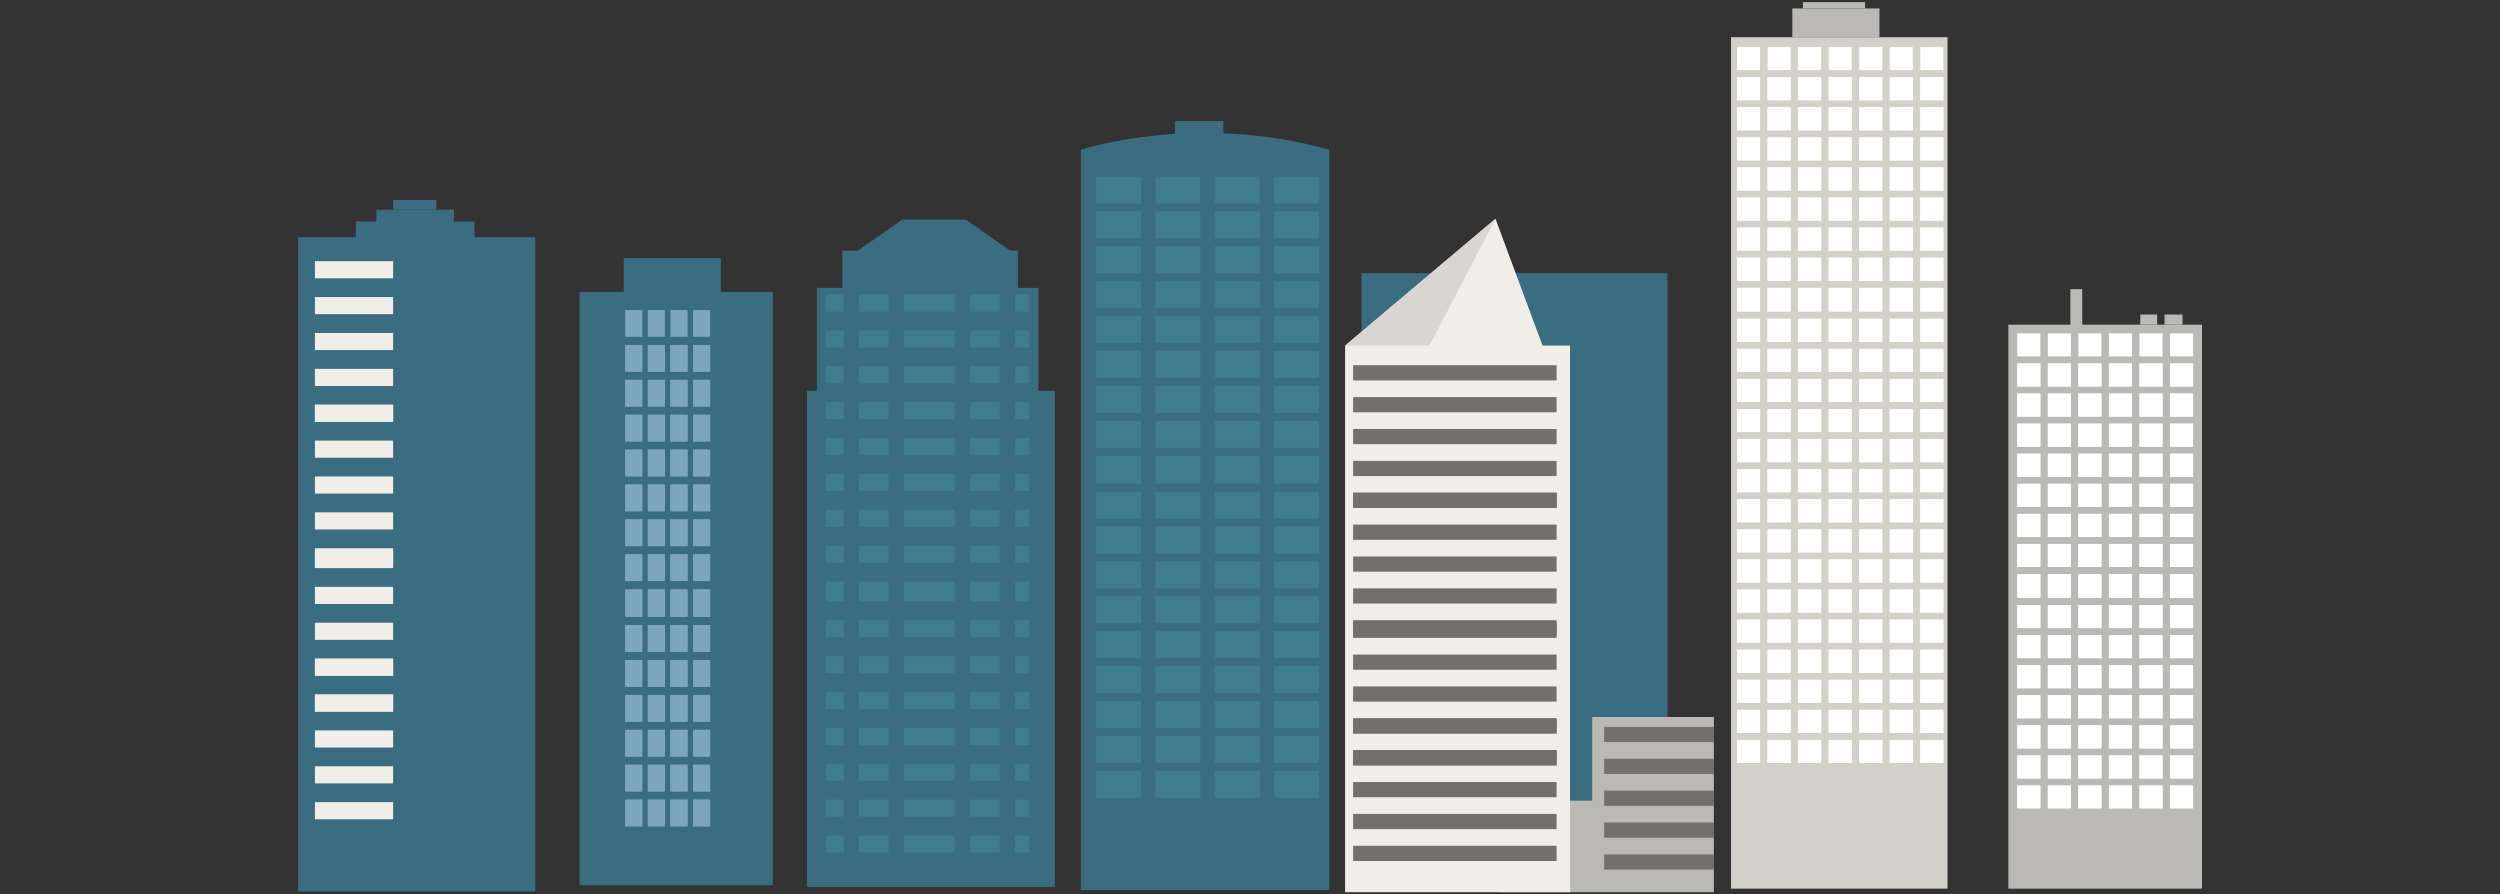 <?xml version="1.0" encoding="utf-8"?>
<!-- Copyright (C) 2016 Jesse Farebrother -->
<!DOCTYPE svg PUBLIC "-//W3C//DTD SVG 1.1//EN" "http://www.w3.org/Graphics/SVG/1.1/DTD/svg11.dtd">
<svg version="1.1" id="Layer_1" xmlns="http://www.w3.org/2000/svg" xmlns:xlink="http://www.w3.org/1999/xlink"
  viewBox="0 0 1817 650" enable-background="new 0 0 1817 650" xml:space="preserve">
<rect x="0" y="0" width="1817" height="650" fill="#333333" stroke="none"/>
<g>
	<rect x="989.502" y="198.559" fill="#396D7F" width="222.433" height="410.283"/>
	<g>
		<polygon fill="#BBB9B5" points="1122.084,581.934 1157.249,581.934 1157.249,521.108 1245.636,521.108 1245.636,648.462
			1090.72,648.462 		"/>
		<polygon fill="#F1EEEA" points="977.622,251.193 977.622,648.462 1141.092,648.462 1141.092,251.193 1121.133,251.193
			1086.919,159.004 		"/>
		<polygon fill="#D8D5D2" points="1086.919,159.004 1038.923,251.193 977.622,251.193 		"/>
		<g>
			<rect x="983.443" y="265.449" fill="#72706E" width="147.907" height="11.048"/>
			<rect x="983.443" y="288.615" fill="#72706E" width="147.907" height="11.048"/>
			<rect x="983.443" y="311.781" fill="#72706E" width="147.907" height="11.048"/>
			<rect x="983.443" y="334.947" fill="#72706E" width="147.907" height="11.048"/>
			<rect x="983.443" y="358.113" fill="#72706E" width="147.907" height="11.048"/>
		</g>
		<g>
			<rect x="983.443" y="358.113" fill="#72706E" width="147.907" height="11.048"/>
			<rect x="983.443" y="381.28" fill="#72706E" width="147.907" height="11.048"/>
			<rect x="983.443" y="404.446" fill="#72706E" width="147.907" height="11.048"/>
			<rect x="983.443" y="427.612" fill="#72706E" width="147.907" height="11.048"/>
			<rect x="983.443" y="450.778" fill="#72706E" width="147.907" height="11.048"/>
		</g>
		<g>
			<rect x="983.443" y="452.56" fill="#72706E" width="147.907" height="11.048"/>
			<rect x="983.443" y="475.726" fill="#72706E" width="147.907" height="11.048"/>
			<rect x="983.443" y="498.892" fill="#72706E" width="147.907" height="11.048"/>
			<rect x="983.443" y="522.058" fill="#72706E" width="147.907" height="11.048"/>
			<rect x="983.443" y="545.224" fill="#72706E" width="147.907" height="11.048"/>
		</g>
		<g>
			<rect x="983.443" y="522.058" fill="#72706E" width="147.907" height="11.048"/>
			<rect x="983.443" y="545.224" fill="#72706E" width="147.907" height="11.048"/>
			<rect x="983.443" y="568.39" fill="#72706E" width="147.907" height="11.048"/>
			<rect x="983.443" y="591.557" fill="#72706E" width="147.907" height="11.048"/>
			<rect x="983.443" y="614.723" fill="#72706E" width="147.907" height="11.048"/>
		</g>
		<g>
			<rect x="1165.921" y="528.295" fill="#72706E" width="79.834" height="11.048"/>
			<rect x="1165.921" y="551.461" fill="#72706E" width="79.834" height="11.048"/>
			<rect x="1165.921" y="574.628" fill="#72706E" width="79.834" height="11.048"/>
			<rect x="1165.921" y="597.794" fill="#72706E" width="79.834" height="11.048"/>
			<rect x="1165.921" y="620.96" fill="#72706E" width="79.834" height="11.048"/>
		</g>
	</g>
	<g>
		<g>
			<rect x="1258.123" y="27.041" fill="#D3D0C9" width="157.319" height="618.829"/>
			<rect x="1302.676" y="6.147" fill="#BBB9B5" width="63.296" height="20.894"/>
			<rect x="1310.357" y="1.538" fill="#BBB9B5" width="45.168" height="4.609"/>
			<g>
				<g>
					<g>
						<g>
							<rect x="1262.485" y="34.265" fill="#FFFFFF" width="16.735" height="16.735"/>
							<rect x="1284.685" y="34.265" fill="#FFFFFF" width="16.735" height="16.735"/>
							<rect x="1306.884" y="34.265" fill="#FFFFFF" width="16.735" height="16.735"/>
							<rect x="1329.083" y="34.265" fill="#FFFFFF" width="16.735" height="16.735"/>
							<rect x="1351.282" y="34.265" fill="#FFFFFF" width="16.735" height="16.735"/>
							<rect x="1373.482" y="34.265" fill="#FFFFFF" width="16.735" height="16.735"/>
							<rect x="1395.681" y="34.265" fill="#FFFFFF" width="16.735" height="16.735"/>
						</g>
						<g>
							<rect x="1262.485" y="56.129" fill="#FFFFFF" width="16.735" height="16.735"/>
							<rect x="1284.685" y="56.129" fill="#FFFFFF" width="16.735" height="16.735"/>
							<rect x="1306.884" y="56.129" fill="#FFFFFF" width="16.735" height="16.735"/>
							<rect x="1329.083" y="56.129" fill="#FFFFFF" width="16.735" height="16.735"/>
							<rect x="1351.282" y="56.129" fill="#FFFFFF" width="16.735" height="16.735"/>
							<rect x="1373.482" y="56.129" fill="#FFFFFF" width="16.735" height="16.735"/>
							<rect x="1395.681" y="56.129" fill="#FFFFFF" width="16.735" height="16.735"/>
						</g>
					</g>
					<g>
						<g>
							<rect x="1262.485" y="56.129" fill="#FFFFFF" width="16.735" height="16.735"/>
							<rect x="1284.685" y="56.129" fill="#FFFFFF" width="16.735" height="16.735"/>
							<rect x="1306.884" y="56.129" fill="#FFFFFF" width="16.735" height="16.735"/>
							<rect x="1329.083" y="56.129" fill="#FFFFFF" width="16.735" height="16.735"/>
							<rect x="1351.282" y="56.129" fill="#FFFFFF" width="16.735" height="16.735"/>
							<rect x="1373.482" y="56.129" fill="#FFFFFF" width="16.735" height="16.735"/>
							<rect x="1395.681" y="56.129" fill="#FFFFFF" width="16.735" height="16.735"/>
						</g>
						<g>
							<rect x="1262.485" y="77.993" fill="#FFFFFF" width="16.735" height="16.735"/>
							<rect x="1284.685" y="77.993" fill="#FFFFFF" width="16.735" height="16.735"/>
							<rect x="1306.884" y="77.993" fill="#FFFFFF" width="16.735" height="16.735"/>
							<rect x="1329.083" y="77.993" fill="#FFFFFF" width="16.735" height="16.735"/>
							<rect x="1351.282" y="77.993" fill="#FFFFFF" width="16.735" height="16.735"/>
							<rect x="1373.482" y="77.993" fill="#FFFFFF" width="16.735" height="16.735"/>
							<rect x="1395.681" y="77.993" fill="#FFFFFF" width="16.735" height="16.735"/>
						</g>
					</g>
					<g>
						<g>
							<rect x="1262.485" y="77.993" fill="#FFFFFF" width="16.735" height="16.735"/>
							<rect x="1284.685" y="77.993" fill="#FFFFFF" width="16.735" height="16.735"/>
							<rect x="1306.884" y="77.993" fill="#FFFFFF" width="16.735" height="16.735"/>
							<rect x="1329.083" y="77.993" fill="#FFFFFF" width="16.735" height="16.735"/>
							<rect x="1351.282" y="77.993" fill="#FFFFFF" width="16.735" height="16.735"/>
							<rect x="1373.482" y="77.993" fill="#FFFFFF" width="16.735" height="16.735"/>
							<rect x="1395.681" y="77.993" fill="#FFFFFF" width="16.735" height="16.735"/>
						</g>
						<g>
							<rect x="1262.485" y="99.858" fill="#FFFFFF" width="16.735" height="16.735"/>
							<rect x="1284.685" y="99.858" fill="#FFFFFF" width="16.735" height="16.735"/>
							<rect x="1306.884" y="99.858" fill="#FFFFFF" width="16.735" height="16.735"/>
							<rect x="1329.083" y="99.858" fill="#FFFFFF" width="16.735" height="16.735"/>
							<rect x="1351.282" y="99.858" fill="#FFFFFF" width="16.735" height="16.735"/>
							<rect x="1373.482" y="99.858" fill="#FFFFFF" width="16.735" height="16.735"/>
							<rect x="1395.681" y="99.858" fill="#FFFFFF" width="16.735" height="16.735"/>
						</g>
					</g>
					<g>
						<g>
							<rect x="1262.485" y="99.858" fill="#FFFFFF" width="16.735" height="16.735"/>
							<rect x="1284.685" y="99.858" fill="#FFFFFF" width="16.735" height="16.735"/>
							<rect x="1306.884" y="99.858" fill="#FFFFFF" width="16.735" height="16.735"/>
							<rect x="1329.083" y="99.858" fill="#FFFFFF" width="16.735" height="16.735"/>
							<rect x="1351.282" y="99.858" fill="#FFFFFF" width="16.735" height="16.735"/>
							<rect x="1373.482" y="99.858" fill="#FFFFFF" width="16.735" height="16.735"/>
							<rect x="1395.681" y="99.858" fill="#FFFFFF" width="16.735" height="16.735"/>
						</g>
						<g>
							<rect x="1262.485" y="121.722" fill="#FFFFFF" width="16.735" height="16.735"/>
							<rect x="1284.685" y="121.722" fill="#FFFFFF" width="16.735" height="16.735"/>
							<rect x="1306.884" y="121.722" fill="#FFFFFF" width="16.735" height="16.735"/>
							<rect x="1329.083" y="121.722" fill="#FFFFFF" width="16.735" height="16.735"/>
							<rect x="1351.282" y="121.722" fill="#FFFFFF" width="16.735" height="16.735"/>
							<rect x="1373.482" y="121.722" fill="#FFFFFF" width="16.735" height="16.735"/>
							<rect x="1395.681" y="121.722" fill="#FFFFFF" width="16.735" height="16.735"/>
						</g>
					</g>
					<g>
						<g>
							<rect x="1262.485" y="121.722" fill="#FFFFFF" width="16.735" height="16.735"/>
							<rect x="1284.685" y="121.722" fill="#FFFFFF" width="16.735" height="16.735"/>
							<rect x="1306.884" y="121.722" fill="#FFFFFF" width="16.735" height="16.735"/>
							<rect x="1329.083" y="121.722" fill="#FFFFFF" width="16.735" height="16.735"/>
							<rect x="1351.282" y="121.722" fill="#FFFFFF" width="16.735" height="16.735"/>
							<rect x="1373.482" y="121.722" fill="#FFFFFF" width="16.735" height="16.735"/>
							<rect x="1395.681" y="121.722" fill="#FFFFFF" width="16.735" height="16.735"/>
						</g>
						<g>
							<rect x="1262.485" y="143.586" fill="#FFFFFF" width="16.735" height="16.735"/>
							<rect x="1284.685" y="143.586" fill="#FFFFFF" width="16.735" height="16.735"/>
							<rect x="1306.884" y="143.586" fill="#FFFFFF" width="16.735" height="16.735"/>
							<rect x="1329.083" y="143.586" fill="#FFFFFF" width="16.735" height="16.735"/>
							<rect x="1351.282" y="143.586" fill="#FFFFFF" width="16.735" height="16.735"/>
							<rect x="1373.482" y="143.586" fill="#FFFFFF" width="16.735" height="16.735"/>
							<rect x="1395.681" y="143.586" fill="#FFFFFF" width="16.735" height="16.735"/>
						</g>
					</g>
					<g>
						<g>
							<rect x="1262.485" y="143.586" fill="#FFFFFF" width="16.735" height="16.735"/>
							<rect x="1284.685" y="143.586" fill="#FFFFFF" width="16.735" height="16.735"/>
							<rect x="1306.884" y="143.586" fill="#FFFFFF" width="16.735" height="16.735"/>
							<rect x="1329.083" y="143.586" fill="#FFFFFF" width="16.735" height="16.735"/>
							<rect x="1351.282" y="143.586" fill="#FFFFFF" width="16.735" height="16.735"/>
							<rect x="1373.482" y="143.586" fill="#FFFFFF" width="16.735" height="16.735"/>
							<rect x="1395.681" y="143.586" fill="#FFFFFF" width="16.735" height="16.735"/>
						</g>
						<g>
							<rect x="1262.485" y="165.45" fill="#FFFFFF" width="16.735" height="16.735"/>
							<rect x="1284.685" y="165.45" fill="#FFFFFF" width="16.735" height="16.735"/>
							<rect x="1306.884" y="165.45" fill="#FFFFFF" width="16.735" height="16.735"/>
							<rect x="1329.083" y="165.45" fill="#FFFFFF" width="16.735" height="16.735"/>
							<rect x="1351.282" y="165.45" fill="#FFFFFF" width="16.735" height="16.735"/>
							<rect x="1373.482" y="165.45" fill="#FFFFFF" width="16.735" height="16.735"/>
							<rect x="1395.681" y="165.45" fill="#FFFFFF" width="16.735" height="16.735"/>
						</g>
					</g>
					<g>
						<g>
							<rect x="1262.485" y="165.45" fill="#FFFFFF" width="16.735" height="16.735"/>
							<rect x="1284.685" y="165.45" fill="#FFFFFF" width="16.735" height="16.735"/>
							<rect x="1306.884" y="165.45" fill="#FFFFFF" width="16.735" height="16.735"/>
							<rect x="1329.083" y="165.45" fill="#FFFFFF" width="16.735" height="16.735"/>
							<rect x="1351.282" y="165.45" fill="#FFFFFF" width="16.735" height="16.735"/>
							<rect x="1373.482" y="165.45" fill="#FFFFFF" width="16.735" height="16.735"/>
							<rect x="1395.681" y="165.45" fill="#FFFFFF" width="16.735" height="16.735"/>
						</g>
						<g>
							<rect x="1262.485" y="187.314" fill="#FFFFFF" width="16.735" height="16.735"/>
							<rect x="1284.685" y="187.314" fill="#FFFFFF" width="16.735" height="16.735"/>
							<rect x="1306.884" y="187.314" fill="#FFFFFF" width="16.735" height="16.735"/>
							<rect x="1329.083" y="187.314" fill="#FFFFFF" width="16.735" height="16.735"/>
							<rect x="1351.282" y="187.314" fill="#FFFFFF" width="16.735" height="16.735"/>
							<rect x="1373.482" y="187.314" fill="#FFFFFF" width="16.735" height="16.735"/>
							<rect x="1395.681" y="187.314" fill="#FFFFFF" width="16.735" height="16.735"/>
						</g>
					</g>
					<g>
						<g>
							<rect x="1262.485" y="187.314" fill="#FFFFFF" width="16.735" height="16.735"/>
							<rect x="1284.685" y="187.314" fill="#FFFFFF" width="16.735" height="16.735"/>
							<rect x="1306.884" y="187.314" fill="#FFFFFF" width="16.735" height="16.735"/>
							<rect x="1329.083" y="187.314" fill="#FFFFFF" width="16.735" height="16.735"/>
							<rect x="1351.282" y="187.314" fill="#FFFFFF" width="16.735" height="16.735"/>
							<rect x="1373.482" y="187.314" fill="#FFFFFF" width="16.735" height="16.735"/>
							<rect x="1395.681" y="187.314" fill="#FFFFFF" width="16.735" height="16.735"/>
						</g>
						<g>
							<rect x="1262.485" y="209.178" fill="#FFFFFF" width="16.735" height="16.735"/>
							<rect x="1284.685" y="209.178" fill="#FFFFFF" width="16.735" height="16.735"/>
							<rect x="1306.884" y="209.178" fill="#FFFFFF" width="16.735" height="16.735"/>
							<rect x="1329.083" y="209.178" fill="#FFFFFF" width="16.735" height="16.735"/>
							<rect x="1351.282" y="209.178" fill="#FFFFFF" width="16.735" height="16.735"/>
							<rect x="1373.482" y="209.178" fill="#FFFFFF" width="16.735" height="16.735"/>
							<rect x="1395.681" y="209.178" fill="#FFFFFF" width="16.735" height="16.735"/>
						</g>
					</g>
				</g>
				<g>
					<g>
						<g>
							<rect x="1262.485" y="209.836" fill="#FFFFFF" width="16.735" height="16.735"/>
							<rect x="1284.685" y="209.836" fill="#FFFFFF" width="16.735" height="16.735"/>
							<rect x="1306.884" y="209.836" fill="#FFFFFF" width="16.735" height="16.735"/>
							<rect x="1329.083" y="209.836" fill="#FFFFFF" width="16.735" height="16.735"/>
							<rect x="1351.282" y="209.836" fill="#FFFFFF" width="16.735" height="16.735"/>
							<rect x="1373.482" y="209.836" fill="#FFFFFF" width="16.735" height="16.735"/>
							<rect x="1395.681" y="209.836" fill="#FFFFFF" width="16.735" height="16.735"/>
						</g>
						<g>
							<rect x="1262.485" y="231.7" fill="#FFFFFF" width="16.735" height="16.735"/>
							<rect x="1284.685" y="231.7" fill="#FFFFFF" width="16.735" height="16.735"/>
							<rect x="1306.884" y="231.7" fill="#FFFFFF" width="16.735" height="16.735"/>
							<rect x="1329.083" y="231.7" fill="#FFFFFF" width="16.735" height="16.735"/>
							<rect x="1351.282" y="231.7" fill="#FFFFFF" width="16.735" height="16.735"/>
							<rect x="1373.482" y="231.7" fill="#FFFFFF" width="16.735" height="16.735"/>
							<rect x="1395.681" y="231.7" fill="#FFFFFF" width="16.735" height="16.735"/>
						</g>
					</g>
					<g>
						<g>
							<rect x="1262.485" y="231.7" fill="#FFFFFF" width="16.735" height="16.735"/>
							<rect x="1284.685" y="231.7" fill="#FFFFFF" width="16.735" height="16.735"/>
							<rect x="1306.884" y="231.7" fill="#FFFFFF" width="16.735" height="16.735"/>
							<rect x="1329.083" y="231.7" fill="#FFFFFF" width="16.735" height="16.735"/>
							<rect x="1351.282" y="231.7" fill="#FFFFFF" width="16.735" height="16.735"/>
							<rect x="1373.482" y="231.7" fill="#FFFFFF" width="16.735" height="16.735"/>
							<rect x="1395.681" y="231.7" fill="#FFFFFF" width="16.735" height="16.735"/>
						</g>
						<g>
							<rect x="1262.485" y="253.564" fill="#FFFFFF" width="16.735" height="16.735"/>
							<rect x="1284.685" y="253.564" fill="#FFFFFF" width="16.735" height="16.735"/>
							<rect x="1306.884" y="253.564" fill="#FFFFFF" width="16.735" height="16.735"/>
							<rect x="1329.083" y="253.564" fill="#FFFFFF" width="16.735" height="16.735"/>
							<rect x="1351.282" y="253.564" fill="#FFFFFF" width="16.735" height="16.735"/>
							<rect x="1373.482" y="253.564" fill="#FFFFFF" width="16.735" height="16.735"/>
							<rect x="1395.681" y="253.564" fill="#FFFFFF" width="16.735" height="16.735"/>
						</g>
					</g>
					<g>
						<g>
							<rect x="1262.485" y="253.564" fill="#FFFFFF" width="16.735" height="16.735"/>
							<rect x="1284.685" y="253.564" fill="#FFFFFF" width="16.735" height="16.735"/>
							<rect x="1306.884" y="253.564" fill="#FFFFFF" width="16.735" height="16.735"/>
							<rect x="1329.083" y="253.564" fill="#FFFFFF" width="16.735" height="16.735"/>
							<rect x="1351.282" y="253.564" fill="#FFFFFF" width="16.735" height="16.735"/>
							<rect x="1373.482" y="253.564" fill="#FFFFFF" width="16.735" height="16.735"/>
							<rect x="1395.681" y="253.564" fill="#FFFFFF" width="16.735" height="16.735"/>
						</g>
						<g>
							<rect x="1262.485" y="275.428" fill="#FFFFFF" width="16.735" height="16.735"/>
							<rect x="1284.685" y="275.428" fill="#FFFFFF" width="16.735" height="16.735"/>
							<rect x="1306.884" y="275.428" fill="#FFFFFF" width="16.735" height="16.735"/>
							<rect x="1329.083" y="275.428" fill="#FFFFFF" width="16.735" height="16.735"/>
							<rect x="1351.282" y="275.428" fill="#FFFFFF" width="16.735" height="16.735"/>
							<rect x="1373.482" y="275.428" fill="#FFFFFF" width="16.735" height="16.735"/>
							<rect x="1395.681" y="275.428" fill="#FFFFFF" width="16.735" height="16.735"/>
						</g>
					</g>
					<g>
						<g>
							<rect x="1262.485" y="275.428" fill="#FFFFFF" width="16.735" height="16.735"/>
							<rect x="1284.685" y="275.428" fill="#FFFFFF" width="16.735" height="16.735"/>
							<rect x="1306.884" y="275.428" fill="#FFFFFF" width="16.735" height="16.735"/>
							<rect x="1329.083" y="275.428" fill="#FFFFFF" width="16.735" height="16.735"/>
							<rect x="1351.282" y="275.428" fill="#FFFFFF" width="16.735" height="16.735"/>
							<rect x="1373.482" y="275.428" fill="#FFFFFF" width="16.735" height="16.735"/>
							<rect x="1395.681" y="275.428" fill="#FFFFFF" width="16.735" height="16.735"/>
						</g>
						<g>
							<rect x="1262.485" y="297.292" fill="#FFFFFF" width="16.735" height="16.735"/>
							<rect x="1284.685" y="297.292" fill="#FFFFFF" width="16.735" height="16.735"/>
							<rect x="1306.884" y="297.292" fill="#FFFFFF" width="16.735" height="16.735"/>
							<rect x="1329.083" y="297.292" fill="#FFFFFF" width="16.735" height="16.735"/>
							<rect x="1351.282" y="297.292" fill="#FFFFFF" width="16.735" height="16.735"/>
							<rect x="1373.482" y="297.292" fill="#FFFFFF" width="16.735" height="16.735"/>
							<rect x="1395.681" y="297.292" fill="#FFFFFF" width="16.735" height="16.735"/>
						</g>
					</g>
					<g>
						<g>
							<rect x="1262.485" y="297.292" fill="#FFFFFF" width="16.735" height="16.735"/>
							<rect x="1284.685" y="297.292" fill="#FFFFFF" width="16.735" height="16.735"/>
							<rect x="1306.884" y="297.292" fill="#FFFFFF" width="16.735" height="16.735"/>
							<rect x="1329.083" y="297.292" fill="#FFFFFF" width="16.735" height="16.735"/>
							<rect x="1351.282" y="297.292" fill="#FFFFFF" width="16.735" height="16.735"/>
							<rect x="1373.482" y="297.292" fill="#FFFFFF" width="16.735" height="16.735"/>
							<rect x="1395.681" y="297.292" fill="#FFFFFF" width="16.735" height="16.735"/>
						</g>
						<g>
							<rect x="1262.485" y="319.156" fill="#FFFFFF" width="16.735" height="16.735"/>
							<rect x="1284.685" y="319.156" fill="#FFFFFF" width="16.735" height="16.735"/>
							<rect x="1306.884" y="319.156" fill="#FFFFFF" width="16.735" height="16.735"/>
							<rect x="1329.083" y="319.156" fill="#FFFFFF" width="16.735" height="16.735"/>
							<rect x="1351.282" y="319.156" fill="#FFFFFF" width="16.735" height="16.735"/>
							<rect x="1373.482" y="319.156" fill="#FFFFFF" width="16.735" height="16.735"/>
							<rect x="1395.681" y="319.156" fill="#FFFFFF" width="16.735" height="16.735"/>
						</g>
					</g>
					<g>
						<g>
							<rect x="1262.485" y="319.156" fill="#FFFFFF" width="16.735" height="16.735"/>
							<rect x="1284.685" y="319.156" fill="#FFFFFF" width="16.735" height="16.735"/>
							<rect x="1306.884" y="319.156" fill="#FFFFFF" width="16.735" height="16.735"/>
							<rect x="1329.083" y="319.156" fill="#FFFFFF" width="16.735" height="16.735"/>
							<rect x="1351.282" y="319.156" fill="#FFFFFF" width="16.735" height="16.735"/>
							<rect x="1373.482" y="319.156" fill="#FFFFFF" width="16.735" height="16.735"/>
							<rect x="1395.681" y="319.156" fill="#FFFFFF" width="16.735" height="16.735"/>
						</g>
						<g>
							<rect x="1262.485" y="341.02" fill="#FFFFFF" width="16.735" height="16.735"/>
							<rect x="1284.685" y="341.02" fill="#FFFFFF" width="16.735" height="16.735"/>
							<rect x="1306.884" y="341.02" fill="#FFFFFF" width="16.735" height="16.735"/>
							<rect x="1329.083" y="341.02" fill="#FFFFFF" width="16.735" height="16.735"/>
							<rect x="1351.282" y="341.02" fill="#FFFFFF" width="16.735" height="16.735"/>
							<rect x="1373.482" y="341.02" fill="#FFFFFF" width="16.735" height="16.735"/>
							<rect x="1395.681" y="341.02" fill="#FFFFFF" width="16.735" height="16.735"/>
						</g>
					</g>
					<g>
						<g>
							<rect x="1262.485" y="341.02" fill="#FFFFFF" width="16.735" height="16.735"/>
							<rect x="1284.685" y="341.02" fill="#FFFFFF" width="16.735" height="16.735"/>
							<rect x="1306.884" y="341.02" fill="#FFFFFF" width="16.735" height="16.735"/>
							<rect x="1329.083" y="341.02" fill="#FFFFFF" width="16.735" height="16.735"/>
							<rect x="1351.282" y="341.02" fill="#FFFFFF" width="16.735" height="16.735"/>
							<rect x="1373.482" y="341.02" fill="#FFFFFF" width="16.735" height="16.735"/>
							<rect x="1395.681" y="341.02" fill="#FFFFFF" width="16.735" height="16.735"/>
						</g>
						<g>
							<rect x="1262.485" y="362.884" fill="#FFFFFF" width="16.735" height="16.735"/>
							<rect x="1284.685" y="362.884" fill="#FFFFFF" width="16.735" height="16.735"/>
							<rect x="1306.884" y="362.884" fill="#FFFFFF" width="16.735" height="16.735"/>
							<rect x="1329.083" y="362.884" fill="#FFFFFF" width="16.735" height="16.735"/>
							<rect x="1351.282" y="362.884" fill="#FFFFFF" width="16.735" height="16.735"/>
							<rect x="1373.482" y="362.884" fill="#FFFFFF" width="16.735" height="16.735"/>
							<rect x="1395.681" y="362.884" fill="#FFFFFF" width="16.735" height="16.735"/>
						</g>
					</g>
					<g>
						<g>
							<rect x="1262.485" y="362.884" fill="#FFFFFF" width="16.735" height="16.735"/>
							<rect x="1284.685" y="362.884" fill="#FFFFFF" width="16.735" height="16.735"/>
							<rect x="1306.884" y="362.884" fill="#FFFFFF" width="16.735" height="16.735"/>
							<rect x="1329.083" y="362.884" fill="#FFFFFF" width="16.735" height="16.735"/>
							<rect x="1351.282" y="362.884" fill="#FFFFFF" width="16.735" height="16.735"/>
							<rect x="1373.482" y="362.884" fill="#FFFFFF" width="16.735" height="16.735"/>
							<rect x="1395.681" y="362.884" fill="#FFFFFF" width="16.735" height="16.735"/>
						</g>
						<g>
							<rect x="1262.485" y="384.748" fill="#FFFFFF" width="16.735" height="16.735"/>
							<rect x="1284.685" y="384.748" fill="#FFFFFF" width="16.735" height="16.735"/>
							<rect x="1306.884" y="384.748" fill="#FFFFFF" width="16.735" height="16.735"/>
							<rect x="1329.083" y="384.748" fill="#FFFFFF" width="16.735" height="16.735"/>
							<rect x="1351.282" y="384.748" fill="#FFFFFF" width="16.735" height="16.735"/>
							<rect x="1373.482" y="384.748" fill="#FFFFFF" width="16.735" height="16.735"/>
							<rect x="1395.681" y="384.748" fill="#FFFFFF" width="16.735" height="16.735"/>
						</g>
					</g>
				</g>
				<g>
					<g>
						<g>
							<rect x="1262.485" y="384.748" fill="#FFFFFF" width="16.735" height="16.735"/>
							<rect x="1284.685" y="384.748" fill="#FFFFFF" width="16.735" height="16.735"/>
							<rect x="1306.884" y="384.748" fill="#FFFFFF" width="16.735" height="16.735"/>
							<rect x="1329.083" y="384.748" fill="#FFFFFF" width="16.735" height="16.735"/>
							<rect x="1351.282" y="384.748" fill="#FFFFFF" width="16.735" height="16.735"/>
							<rect x="1373.482" y="384.748" fill="#FFFFFF" width="16.735" height="16.735"/>
							<rect x="1395.681" y="384.748" fill="#FFFFFF" width="16.735" height="16.735"/>
						</g>
						<g>
							<rect x="1262.485" y="406.612" fill="#FFFFFF" width="16.735" height="16.735"/>
							<rect x="1284.685" y="406.612" fill="#FFFFFF" width="16.735" height="16.735"/>
							<rect x="1306.884" y="406.612" fill="#FFFFFF" width="16.735" height="16.735"/>
							<rect x="1329.083" y="406.612" fill="#FFFFFF" width="16.735" height="16.735"/>
							<rect x="1351.282" y="406.612" fill="#FFFFFF" width="16.735" height="16.735"/>
							<rect x="1373.482" y="406.612" fill="#FFFFFF" width="16.735" height="16.735"/>
							<rect x="1395.681" y="406.612" fill="#FFFFFF" width="16.735" height="16.735"/>
						</g>
					</g>
					<g>
						<g>
							<rect x="1262.485" y="406.612" fill="#FFFFFF" width="16.735" height="16.735"/>
							<rect x="1284.685" y="406.612" fill="#FFFFFF" width="16.735" height="16.735"/>
							<rect x="1306.884" y="406.612" fill="#FFFFFF" width="16.735" height="16.735"/>
							<rect x="1329.083" y="406.612" fill="#FFFFFF" width="16.735" height="16.735"/>
							<rect x="1351.282" y="406.612" fill="#FFFFFF" width="16.735" height="16.735"/>
							<rect x="1373.482" y="406.612" fill="#FFFFFF" width="16.735" height="16.735"/>
							<rect x="1395.681" y="406.612" fill="#FFFFFF" width="16.735" height="16.735"/>
						</g>
						<g>
							<rect x="1262.485" y="428.476" fill="#FFFFFF" width="16.735" height="16.735"/>
							<rect x="1284.685" y="428.476" fill="#FFFFFF" width="16.735" height="16.735"/>
							<rect x="1306.884" y="428.476" fill="#FFFFFF" width="16.735" height="16.735"/>
							<rect x="1329.083" y="428.476" fill="#FFFFFF" width="16.735" height="16.735"/>
							<rect x="1351.282" y="428.476" fill="#FFFFFF" width="16.735" height="16.735"/>
							<rect x="1373.482" y="428.476" fill="#FFFFFF" width="16.735" height="16.735"/>
							<rect x="1395.681" y="428.476" fill="#FFFFFF" width="16.735" height="16.735"/>
						</g>
					</g>
					<g>
						<g>
							<rect x="1262.485" y="428.476" fill="#FFFFFF" width="16.735" height="16.735"/>
							<rect x="1284.685" y="428.476" fill="#FFFFFF" width="16.735" height="16.735"/>
							<rect x="1306.884" y="428.476" fill="#FFFFFF" width="16.735" height="16.735"/>
							<rect x="1329.083" y="428.476" fill="#FFFFFF" width="16.735" height="16.735"/>
							<rect x="1351.282" y="428.476" fill="#FFFFFF" width="16.735" height="16.735"/>
							<rect x="1373.482" y="428.476" fill="#FFFFFF" width="16.735" height="16.735"/>
							<rect x="1395.681" y="428.476" fill="#FFFFFF" width="16.735" height="16.735"/>
						</g>
						<g>
							<rect x="1262.485" y="450.34" fill="#FFFFFF" width="16.735" height="16.735"/>
							<rect x="1284.685" y="450.34" fill="#FFFFFF" width="16.735" height="16.735"/>
							<rect x="1306.884" y="450.34" fill="#FFFFFF" width="16.735" height="16.735"/>
							<rect x="1329.083" y="450.34" fill="#FFFFFF" width="16.735" height="16.735"/>
							<rect x="1351.282" y="450.34" fill="#FFFFFF" width="16.735" height="16.735"/>
							<rect x="1373.482" y="450.34" fill="#FFFFFF" width="16.735" height="16.735"/>
							<rect x="1395.681" y="450.34" fill="#FFFFFF" width="16.735" height="16.735"/>
						</g>
					</g>
					<g>
						<g>
							<rect x="1262.485" y="450.34" fill="#FFFFFF" width="16.735" height="16.735"/>
							<rect x="1284.685" y="450.34" fill="#FFFFFF" width="16.735" height="16.735"/>
							<rect x="1306.884" y="450.34" fill="#FFFFFF" width="16.735" height="16.735"/>
							<rect x="1329.083" y="450.34" fill="#FFFFFF" width="16.735" height="16.735"/>
							<rect x="1351.282" y="450.34" fill="#FFFFFF" width="16.735" height="16.735"/>
							<rect x="1373.482" y="450.34" fill="#FFFFFF" width="16.735" height="16.735"/>
							<rect x="1395.681" y="450.34" fill="#FFFFFF" width="16.735" height="16.735"/>
						</g>
						<g>
							<rect x="1262.485" y="472.204" fill="#FFFFFF" width="16.735" height="16.735"/>
							<rect x="1284.685" y="472.204" fill="#FFFFFF" width="16.735" height="16.735"/>
							<rect x="1306.884" y="472.204" fill="#FFFFFF" width="16.735" height="16.735"/>
							<rect x="1329.083" y="472.204" fill="#FFFFFF" width="16.735" height="16.735"/>
							<rect x="1351.282" y="472.204" fill="#FFFFFF" width="16.735" height="16.735"/>
							<rect x="1373.482" y="472.204" fill="#FFFFFF" width="16.735" height="16.735"/>
							<rect x="1395.681" y="472.204" fill="#FFFFFF" width="16.735" height="16.735"/>
						</g>
					</g>
					<g>
						<g>
							<rect x="1262.485" y="472.204" fill="#FFFFFF" width="16.735" height="16.735"/>
							<rect x="1284.685" y="472.204" fill="#FFFFFF" width="16.735" height="16.735"/>
							<rect x="1306.884" y="472.204" fill="#FFFFFF" width="16.735" height="16.735"/>
							<rect x="1329.083" y="472.204" fill="#FFFFFF" width="16.735" height="16.735"/>
							<rect x="1351.282" y="472.204" fill="#FFFFFF" width="16.735" height="16.735"/>
							<rect x="1373.482" y="472.204" fill="#FFFFFF" width="16.735" height="16.735"/>
							<rect x="1395.681" y="472.204" fill="#FFFFFF" width="16.735" height="16.735"/>
						</g>
						<g>
							<rect x="1262.485" y="494.069" fill="#FFFFFF" width="16.735" height="16.735"/>
							<rect x="1284.685" y="494.069" fill="#FFFFFF" width="16.735" height="16.735"/>
							<rect x="1306.884" y="494.069" fill="#FFFFFF" width="16.735" height="16.735"/>
							<rect x="1329.083" y="494.069" fill="#FFFFFF" width="16.735" height="16.735"/>
							<rect x="1351.282" y="494.069" fill="#FFFFFF" width="16.735" height="16.735"/>
							<rect x="1373.482" y="494.069" fill="#FFFFFF" width="16.735" height="16.735"/>
							<rect x="1395.681" y="494.069" fill="#FFFFFF" width="16.735" height="16.735"/>
						</g>
					</g>
					<g>
						<g>
							<rect x="1262.485" y="494.069" fill="#FFFFFF" width="16.735" height="16.735"/>
							<rect x="1284.685" y="494.069" fill="#FFFFFF" width="16.735" height="16.735"/>
							<rect x="1306.884" y="494.069" fill="#FFFFFF" width="16.735" height="16.735"/>
							<rect x="1329.083" y="494.069" fill="#FFFFFF" width="16.735" height="16.735"/>
							<rect x="1351.282" y="494.069" fill="#FFFFFF" width="16.735" height="16.735"/>
							<rect x="1373.482" y="494.069" fill="#FFFFFF" width="16.735" height="16.735"/>
							<rect x="1395.681" y="494.069" fill="#FFFFFF" width="16.735" height="16.735"/>
						</g>
						<g>
							<rect x="1262.485" y="515.933" fill="#FFFFFF" width="16.735" height="16.735"/>
							<rect x="1284.685" y="515.933" fill="#FFFFFF" width="16.735" height="16.735"/>
							<rect x="1306.884" y="515.933" fill="#FFFFFF" width="16.735" height="16.735"/>
							<rect x="1329.083" y="515.933" fill="#FFFFFF" width="16.735" height="16.735"/>
							<rect x="1351.282" y="515.933" fill="#FFFFFF" width="16.735" height="16.735"/>
							<rect x="1373.482" y="515.933" fill="#FFFFFF" width="16.735" height="16.735"/>
							<rect x="1395.681" y="515.933" fill="#FFFFFF" width="16.735" height="16.735"/>
						</g>
					</g>
					<g>
						<g>
							<rect x="1262.485" y="515.933" fill="#FFFFFF" width="16.735" height="16.735"/>
							<rect x="1284.685" y="515.933" fill="#FFFFFF" width="16.735" height="16.735"/>
							<rect x="1306.884" y="515.933" fill="#FFFFFF" width="16.735" height="16.735"/>
							<rect x="1329.083" y="515.933" fill="#FFFFFF" width="16.735" height="16.735"/>
							<rect x="1351.282" y="515.933" fill="#FFFFFF" width="16.735" height="16.735"/>
							<rect x="1373.482" y="515.933" fill="#FFFFFF" width="16.735" height="16.735"/>
							<rect x="1395.681" y="515.933" fill="#FFFFFF" width="16.735" height="16.735"/>
						</g>
						<g>
							<rect x="1262.485" y="537.797" fill="#FFFFFF" width="16.735" height="16.735"/>
							<rect x="1284.685" y="537.797" fill="#FFFFFF" width="16.735" height="16.735"/>
							<rect x="1306.884" y="537.797" fill="#FFFFFF" width="16.735" height="16.735"/>
							<rect x="1329.083" y="537.797" fill="#FFFFFF" width="16.735" height="16.735"/>
							<rect x="1351.282" y="537.797" fill="#FFFFFF" width="16.735" height="16.735"/>
							<rect x="1373.482" y="537.797" fill="#FFFFFF" width="16.735" height="16.735"/>
							<rect x="1395.681" y="537.797" fill="#FFFFFF" width="16.735" height="16.735"/>
						</g>
					</g>
					<g>
						<g>
							<rect x="1262.485" y="537.797" fill="#FFFFFF" width="16.735" height="16.735"/>
							<rect x="1284.685" y="537.797" fill="#FFFFFF" width="16.735" height="16.735"/>
							<rect x="1306.884" y="537.797" fill="#FFFFFF" width="16.735" height="16.735"/>
							<rect x="1329.083" y="537.797" fill="#FFFFFF" width="16.735" height="16.735"/>
							<rect x="1351.282" y="537.797" fill="#FFFFFF" width="16.735" height="16.735"/>
							<rect x="1373.482" y="537.797" fill="#FFFFFF" width="16.735" height="16.735"/>
							<rect x="1395.681" y="537.797" fill="#FFFFFF" width="16.735" height="16.735"/>
						</g>
					</g>
				</g>
			</g>
		</g>
		<g>
			<rect x="1459.687" y="235.98" fill="#BBB9B5" width="140.727" height="409.89"/>
			<rect x="1555.554" y="228.606" fill="#BBB9B5" width="12.291" height="7.374"/>
			<rect x="1573.17" y="228.606" fill="#BBB9B5" width="13.11" height="7.374"/>
			<rect x="1504.753" y="210.17" fill="#BBB9B5" width="8.603" height="49.572"/>
			<g>
				<g>
					<g>
						<g>
							<rect x="1466.185" y="242.303" fill="#FFFFFF" width="16.735" height="16.735"/>
							<rect x="1488.384" y="242.303" fill="#FFFFFF" width="16.735" height="16.735"/>
							<rect x="1510.583" y="242.303" fill="#FFFFFF" width="16.735" height="16.735"/>
							<rect x="1532.783" y="242.303" fill="#FFFFFF" width="16.735" height="16.735"/>
							<rect x="1554.982" y="242.303" fill="#FFFFFF" width="16.735" height="16.735"/>
							<rect x="1577.181" y="242.303" fill="#FFFFFF" width="16.735" height="16.735"/>
						</g>
						<g>
							<rect x="1466.185" y="264.167" fill="#FFFFFF" width="16.735" height="16.735"/>
							<rect x="1488.384" y="264.167" fill="#FFFFFF" width="16.735" height="16.735"/>
							<rect x="1510.583" y="264.167" fill="#FFFFFF" width="16.735" height="16.735"/>
							<rect x="1532.783" y="264.167" fill="#FFFFFF" width="16.735" height="16.735"/>
							<rect x="1554.982" y="264.167" fill="#FFFFFF" width="16.735" height="16.735"/>
							<rect x="1577.181" y="264.167" fill="#FFFFFF" width="16.735" height="16.735"/>
						</g>
					</g>
					<g>
						<g>
							<rect x="1466.185" y="264.167" fill="#FFFFFF" width="16.735" height="16.735"/>
							<rect x="1488.384" y="264.167" fill="#FFFFFF" width="16.735" height="16.735"/>
							<rect x="1510.583" y="264.167" fill="#FFFFFF" width="16.735" height="16.735"/>
							<rect x="1532.783" y="264.167" fill="#FFFFFF" width="16.735" height="16.735"/>
							<rect x="1554.982" y="264.167" fill="#FFFFFF" width="16.735" height="16.735"/>
							<rect x="1577.181" y="264.167" fill="#FFFFFF" width="16.735" height="16.735"/>
						</g>
						<g>
							<rect x="1466.185" y="286.031" fill="#FFFFFF" width="16.735" height="16.735"/>
							<rect x="1488.384" y="286.031" fill="#FFFFFF" width="16.735" height="16.735"/>
							<rect x="1510.583" y="286.031" fill="#FFFFFF" width="16.735" height="16.735"/>
							<rect x="1532.783" y="286.031" fill="#FFFFFF" width="16.735" height="16.735"/>
							<rect x="1554.982" y="286.031" fill="#FFFFFF" width="16.735" height="16.735"/>
							<rect x="1577.181" y="286.031" fill="#FFFFFF" width="16.735" height="16.735"/>
						</g>
					</g>
					<g>
						<g>
							<rect x="1466.185" y="286.031" fill="#FFFFFF" width="16.735" height="16.735"/>
							<rect x="1488.384" y="286.031" fill="#FFFFFF" width="16.735" height="16.735"/>
							<rect x="1510.583" y="286.031" fill="#FFFFFF" width="16.735" height="16.735"/>
							<rect x="1532.783" y="286.031" fill="#FFFFFF" width="16.735" height="16.735"/>
							<rect x="1554.982" y="286.031" fill="#FFFFFF" width="16.735" height="16.735"/>
							<rect x="1577.181" y="286.031" fill="#FFFFFF" width="16.735" height="16.735"/>
						</g>
						<g>
							<rect x="1466.185" y="307.895" fill="#FFFFFF" width="16.735" height="16.735"/>
							<rect x="1488.384" y="307.895" fill="#FFFFFF" width="16.735" height="16.735"/>
							<rect x="1510.583" y="307.895" fill="#FFFFFF" width="16.735" height="16.735"/>
							<rect x="1532.783" y="307.895" fill="#FFFFFF" width="16.735" height="16.735"/>
							<rect x="1554.982" y="307.895" fill="#FFFFFF" width="16.735" height="16.735"/>
							<rect x="1577.181" y="307.895" fill="#FFFFFF" width="16.735" height="16.735"/>
						</g>
					</g>
					<g>
						<g>
							<rect x="1466.185" y="307.895" fill="#FFFFFF" width="16.735" height="16.735"/>
							<rect x="1488.384" y="307.895" fill="#FFFFFF" width="16.735" height="16.735"/>
							<rect x="1510.583" y="307.895" fill="#FFFFFF" width="16.735" height="16.735"/>
							<rect x="1532.783" y="307.895" fill="#FFFFFF" width="16.735" height="16.735"/>
							<rect x="1554.982" y="307.895" fill="#FFFFFF" width="16.735" height="16.735"/>
							<rect x="1577.181" y="307.895" fill="#FFFFFF" width="16.735" height="16.735"/>
						</g>
						<g>
							<rect x="1466.185" y="329.759" fill="#FFFFFF" width="16.735" height="16.735"/>
							<rect x="1488.384" y="329.759" fill="#FFFFFF" width="16.735" height="16.735"/>
							<rect x="1510.583" y="329.759" fill="#FFFFFF" width="16.735" height="16.735"/>
							<rect x="1532.783" y="329.759" fill="#FFFFFF" width="16.735" height="16.735"/>
							<rect x="1554.982" y="329.759" fill="#FFFFFF" width="16.735" height="16.735"/>
							<rect x="1577.181" y="329.759" fill="#FFFFFF" width="16.735" height="16.735"/>
						</g>
					</g>
					<g>
						<g>
							<rect x="1466.185" y="329.759" fill="#FFFFFF" width="16.735" height="16.735"/>
							<rect x="1488.384" y="329.759" fill="#FFFFFF" width="16.735" height="16.735"/>
							<rect x="1510.583" y="329.759" fill="#FFFFFF" width="16.735" height="16.735"/>
							<rect x="1532.783" y="329.759" fill="#FFFFFF" width="16.735" height="16.735"/>
							<rect x="1554.982" y="329.759" fill="#FFFFFF" width="16.735" height="16.735"/>
							<rect x="1577.181" y="329.759" fill="#FFFFFF" width="16.735" height="16.735"/>
						</g>
						<g>
							<rect x="1466.185" y="351.623" fill="#FFFFFF" width="16.735" height="16.735"/>
							<rect x="1488.384" y="351.623" fill="#FFFFFF" width="16.735" height="16.735"/>
							<rect x="1510.583" y="351.623" fill="#FFFFFF" width="16.735" height="16.735"/>
							<rect x="1532.783" y="351.623" fill="#FFFFFF" width="16.735" height="16.735"/>
							<rect x="1554.982" y="351.623" fill="#FFFFFF" width="16.735" height="16.735"/>
							<rect x="1577.181" y="351.623" fill="#FFFFFF" width="16.735" height="16.735"/>
						</g>
					</g>
					<g>
						<g>
							<rect x="1466.185" y="351.623" fill="#FFFFFF" width="16.735" height="16.735"/>
							<rect x="1488.384" y="351.623" fill="#FFFFFF" width="16.735" height="16.735"/>
							<rect x="1510.583" y="351.623" fill="#FFFFFF" width="16.735" height="16.735"/>
							<rect x="1532.783" y="351.623" fill="#FFFFFF" width="16.735" height="16.735"/>
							<rect x="1554.982" y="351.623" fill="#FFFFFF" width="16.735" height="16.735"/>
							<rect x="1577.181" y="351.623" fill="#FFFFFF" width="16.735" height="16.735"/>
						</g>
						<g>
							<rect x="1466.185" y="373.487" fill="#FFFFFF" width="16.735" height="16.735"/>
							<rect x="1488.384" y="373.487" fill="#FFFFFF" width="16.735" height="16.735"/>
							<rect x="1510.583" y="373.487" fill="#FFFFFF" width="16.735" height="16.735"/>
							<rect x="1532.783" y="373.487" fill="#FFFFFF" width="16.735" height="16.735"/>
							<rect x="1554.982" y="373.487" fill="#FFFFFF" width="16.735" height="16.735"/>
							<rect x="1577.181" y="373.487" fill="#FFFFFF" width="16.735" height="16.735"/>
						</g>
					</g>
					<g>
						<g>
							<rect x="1466.185" y="373.487" fill="#FFFFFF" width="16.735" height="16.735"/>
							<rect x="1488.384" y="373.487" fill="#FFFFFF" width="16.735" height="16.735"/>
							<rect x="1510.583" y="373.487" fill="#FFFFFF" width="16.735" height="16.735"/>
							<rect x="1532.783" y="373.487" fill="#FFFFFF" width="16.735" height="16.735"/>
							<rect x="1554.982" y="373.487" fill="#FFFFFF" width="16.735" height="16.735"/>
							<rect x="1577.181" y="373.487" fill="#FFFFFF" width="16.735" height="16.735"/>
						</g>
						<g>
							<rect x="1466.185" y="395.351" fill="#FFFFFF" width="16.735" height="16.735"/>
							<rect x="1488.384" y="395.351" fill="#FFFFFF" width="16.735" height="16.735"/>
							<rect x="1510.583" y="395.351" fill="#FFFFFF" width="16.735" height="16.735"/>
							<rect x="1532.783" y="395.351" fill="#FFFFFF" width="16.735" height="16.735"/>
							<rect x="1554.982" y="395.351" fill="#FFFFFF" width="16.735" height="16.735"/>
							<rect x="1577.181" y="395.351" fill="#FFFFFF" width="16.735" height="16.735"/>
						</g>
					</g>
					<g>
						<g>
							<rect x="1466.185" y="395.351" fill="#FFFFFF" width="16.735" height="16.735"/>
							<rect x="1488.384" y="395.351" fill="#FFFFFF" width="16.735" height="16.735"/>
							<rect x="1510.583" y="395.351" fill="#FFFFFF" width="16.735" height="16.735"/>
							<rect x="1532.783" y="395.351" fill="#FFFFFF" width="16.735" height="16.735"/>
							<rect x="1554.982" y="395.351" fill="#FFFFFF" width="16.735" height="16.735"/>
							<rect x="1577.181" y="395.351" fill="#FFFFFF" width="16.735" height="16.735"/>
						</g>
						<g>
							<rect x="1466.185" y="417.215" fill="#FFFFFF" width="16.735" height="16.735"/>
							<rect x="1488.384" y="417.215" fill="#FFFFFF" width="16.735" height="16.735"/>
							<rect x="1510.583" y="417.215" fill="#FFFFFF" width="16.735" height="16.735"/>
							<rect x="1532.783" y="417.215" fill="#FFFFFF" width="16.735" height="16.735"/>
							<rect x="1554.982" y="417.215" fill="#FFFFFF" width="16.735" height="16.735"/>
							<rect x="1577.181" y="417.215" fill="#FFFFFF" width="16.735" height="16.735"/>
						</g>
					</g>
				</g>
				<g>
					<g>
						<g>
							<rect x="1466.185" y="417.873" fill="#FFFFFF" width="16.735" height="16.735"/>
							<rect x="1488.384" y="417.873" fill="#FFFFFF" width="16.735" height="16.735"/>
							<rect x="1510.583" y="417.873" fill="#FFFFFF" width="16.735" height="16.735"/>
							<rect x="1532.783" y="417.873" fill="#FFFFFF" width="16.735" height="16.735"/>
							<rect x="1554.982" y="417.873" fill="#FFFFFF" width="16.735" height="16.735"/>
							<rect x="1577.181" y="417.873" fill="#FFFFFF" width="16.735" height="16.735"/>
						</g>
						<g>
							<rect x="1466.185" y="439.737" fill="#FFFFFF" width="16.735" height="16.735"/>
							<rect x="1488.384" y="439.737" fill="#FFFFFF" width="16.735" height="16.735"/>
							<rect x="1510.583" y="439.737" fill="#FFFFFF" width="16.735" height="16.735"/>
							<rect x="1532.783" y="439.737" fill="#FFFFFF" width="16.735" height="16.735"/>
							<rect x="1554.982" y="439.737" fill="#FFFFFF" width="16.735" height="16.735"/>
							<rect x="1577.181" y="439.737" fill="#FFFFFF" width="16.735" height="16.735"/>
						</g>
					</g>
					<g>
						<g>
							<rect x="1466.185" y="439.737" fill="#FFFFFF" width="16.735" height="16.735"/>
							<rect x="1488.384" y="439.737" fill="#FFFFFF" width="16.735" height="16.735"/>
							<rect x="1510.583" y="439.737" fill="#FFFFFF" width="16.735" height="16.735"/>
							<rect x="1532.783" y="439.737" fill="#FFFFFF" width="16.735" height="16.735"/>
							<rect x="1554.982" y="439.737" fill="#FFFFFF" width="16.735" height="16.735"/>
							<rect x="1577.181" y="439.737" fill="#FFFFFF" width="16.735" height="16.735"/>
						</g>
						<g>
							<rect x="1466.185" y="461.602" fill="#FFFFFF" width="16.735" height="16.735"/>
							<rect x="1488.384" y="461.602" fill="#FFFFFF" width="16.735" height="16.735"/>
							<rect x="1510.583" y="461.602" fill="#FFFFFF" width="16.735" height="16.735"/>
							<rect x="1532.783" y="461.602" fill="#FFFFFF" width="16.735" height="16.735"/>
							<rect x="1554.982" y="461.602" fill="#FFFFFF" width="16.735" height="16.735"/>
							<rect x="1577.181" y="461.602" fill="#FFFFFF" width="16.735" height="16.735"/>
						</g>
					</g>
					<g>
						<g>
							<rect x="1466.185" y="461.602" fill="#FFFFFF" width="16.735" height="16.735"/>
							<rect x="1488.384" y="461.602" fill="#FFFFFF" width="16.735" height="16.735"/>
							<rect x="1510.583" y="461.602" fill="#FFFFFF" width="16.735" height="16.735"/>
							<rect x="1532.783" y="461.602" fill="#FFFFFF" width="16.735" height="16.735"/>
							<rect x="1554.982" y="461.602" fill="#FFFFFF" width="16.735" height="16.735"/>
							<rect x="1577.181" y="461.602" fill="#FFFFFF" width="16.735" height="16.735"/>
						</g>
						<g>
							<rect x="1466.185" y="483.466" fill="#FFFFFF" width="16.735" height="16.735"/>
							<rect x="1488.384" y="483.466" fill="#FFFFFF" width="16.735" height="16.735"/>
							<rect x="1510.583" y="483.466" fill="#FFFFFF" width="16.735" height="16.735"/>
							<rect x="1532.783" y="483.466" fill="#FFFFFF" width="16.735" height="16.735"/>
							<rect x="1554.982" y="483.466" fill="#FFFFFF" width="16.735" height="16.735"/>
							<rect x="1577.181" y="483.466" fill="#FFFFFF" width="16.735" height="16.735"/>
						</g>
					</g>
					<g>
						<g>
							<rect x="1466.185" y="483.466" fill="#FFFFFF" width="16.735" height="16.735"/>
							<rect x="1488.384" y="483.466" fill="#FFFFFF" width="16.735" height="16.735"/>
							<rect x="1510.583" y="483.466" fill="#FFFFFF" width="16.735" height="16.735"/>
							<rect x="1532.783" y="483.466" fill="#FFFFFF" width="16.735" height="16.735"/>
							<rect x="1554.982" y="483.466" fill="#FFFFFF" width="16.735" height="16.735"/>
							<rect x="1577.181" y="483.466" fill="#FFFFFF" width="16.735" height="16.735"/>
						</g>
						<g>
							<rect x="1466.185" y="505.33" fill="#FFFFFF" width="16.735" height="16.735"/>
							<rect x="1488.384" y="505.33" fill="#FFFFFF" width="16.735" height="16.735"/>
							<rect x="1510.583" y="505.33" fill="#FFFFFF" width="16.735" height="16.735"/>
							<rect x="1532.783" y="505.33" fill="#FFFFFF" width="16.735" height="16.735"/>
							<rect x="1554.982" y="505.33" fill="#FFFFFF" width="16.735" height="16.735"/>
							<rect x="1577.181" y="505.33" fill="#FFFFFF" width="16.735" height="16.735"/>
						</g>
					</g>
					<g>
						<g>
							<rect x="1466.185" y="505.33" fill="#FFFFFF" width="16.735" height="16.735"/>
							<rect x="1488.384" y="505.33" fill="#FFFFFF" width="16.735" height="16.735"/>
							<rect x="1510.583" y="505.33" fill="#FFFFFF" width="16.735" height="16.735"/>
							<rect x="1532.783" y="505.33" fill="#FFFFFF" width="16.735" height="16.735"/>
							<rect x="1554.982" y="505.33" fill="#FFFFFF" width="16.735" height="16.735"/>
							<rect x="1577.181" y="505.33" fill="#FFFFFF" width="16.735" height="16.735"/>
						</g>
						<g>
							<rect x="1466.185" y="527.194" fill="#FFFFFF" width="16.735" height="16.735"/>
							<rect x="1488.384" y="527.194" fill="#FFFFFF" width="16.735" height="16.735"/>
							<rect x="1510.583" y="527.194" fill="#FFFFFF" width="16.735" height="16.735"/>
							<rect x="1532.783" y="527.194" fill="#FFFFFF" width="16.735" height="16.735"/>
							<rect x="1554.982" y="527.194" fill="#FFFFFF" width="16.735" height="16.735"/>
							<rect x="1577.181" y="527.194" fill="#FFFFFF" width="16.735" height="16.735"/>
						</g>
					</g>
					<g>
						<g>
							<rect x="1466.185" y="527.194" fill="#FFFFFF" width="16.735" height="16.735"/>
							<rect x="1488.384" y="527.194" fill="#FFFFFF" width="16.735" height="16.735"/>
							<rect x="1510.583" y="527.194" fill="#FFFFFF" width="16.735" height="16.735"/>
							<rect x="1532.783" y="527.194" fill="#FFFFFF" width="16.735" height="16.735"/>
							<rect x="1554.982" y="527.194" fill="#FFFFFF" width="16.735" height="16.735"/>
							<rect x="1577.181" y="527.194" fill="#FFFFFF" width="16.735" height="16.735"/>
						</g>
						<g>
							<rect x="1466.185" y="549.058" fill="#FFFFFF" width="16.735" height="16.735"/>
							<rect x="1488.384" y="549.058" fill="#FFFFFF" width="16.735" height="16.735"/>
							<rect x="1510.583" y="549.058" fill="#FFFFFF" width="16.735" height="16.735"/>
							<rect x="1532.783" y="549.058" fill="#FFFFFF" width="16.735" height="16.735"/>
							<rect x="1554.982" y="549.058" fill="#FFFFFF" width="16.735" height="16.735"/>
							<rect x="1577.181" y="549.058" fill="#FFFFFF" width="16.735" height="16.735"/>
						</g>
					</g>
					<g>
						<g>
							<rect x="1466.185" y="549.058" fill="#FFFFFF" width="16.735" height="16.735"/>
							<rect x="1488.384" y="549.058" fill="#FFFFFF" width="16.735" height="16.735"/>
							<rect x="1510.583" y="549.058" fill="#FFFFFF" width="16.735" height="16.735"/>
							<rect x="1532.783" y="549.058" fill="#FFFFFF" width="16.735" height="16.735"/>
							<rect x="1554.982" y="549.058" fill="#FFFFFF" width="16.735" height="16.735"/>
							<rect x="1577.181" y="549.058" fill="#FFFFFF" width="16.735" height="16.735"/>
						</g>
						<g>
							<rect x="1466.185" y="570.922" fill="#FFFFFF" width="16.735" height="16.568"/>
							<rect x="1488.384" y="570.922" fill="#FFFFFF" width="16.735" height="16.568"/>
							<rect x="1510.584" y="570.922" fill="#FFFFFF" width="16.735" height="16.568"/>
							<rect x="1532.783" y="570.922" fill="#FFFFFF" width="16.735" height="16.568"/>
							<rect x="1554.982" y="570.922" fill="#FFFFFF" width="16.735" height="16.568"/>
							<rect x="1577.181" y="570.922" fill="#FFFFFF" width="16.735" height="16.568"/>
						</g>
					</g>
					<g>
						<g>
							<rect x="1466.185" y="570.922" fill="#FFFFFF" width="16.735" height="16.568"/>
							<rect x="1488.384" y="570.922" fill="#FFFFFF" width="16.735" height="16.568"/>
							<rect x="1510.584" y="570.922" fill="#FFFFFF" width="16.735" height="16.568"/>
							<rect x="1532.783" y="570.922" fill="#FFFFFF" width="16.735" height="16.568"/>
							<rect x="1554.982" y="570.922" fill="#FFFFFF" width="16.735" height="16.568"/>
							<rect x="1577.181" y="570.922" fill="#FFFFFF" width="16.735" height="16.568"/>
						</g>
					</g>
				</g>
			</g>
		</g>
	</g>
	<g>
		<rect x="586.531" y="284.06" fill="#396D7F" width="180.102" height="360.678"/>
		<rect x="593.659" y="209.215" fill="#396D7F" width="161.094" height="132.581"/>
		<rect x="612.192" y="182.129" fill="#396D7F" width="127.592" height="69.855"/>
		<polygon fill="#396D7F" points="737.717,184.623 702.005,159.675 655.673,159.675 619.96,184.623 		"/>
		<g>
			<g>
				<rect x="600.252" y="214.027" fill="#3F7C8C" width="147.907" height="12.437"/>
				<rect x="600.252" y="240.105" fill="#3F7C8C" width="147.907" height="12.437"/>
				<rect x="600.252" y="266.183" fill="#3F7C8C" width="147.907" height="12.437"/>
				<rect x="600.252" y="292.261" fill="#3F7C8C" width="147.907" height="12.437"/>
				<rect x="600.252" y="318.339" fill="#3F7C8C" width="147.907" height="12.437"/>
			</g>
			<g>
				<rect x="600.252" y="318.339" fill="#3F7C8C" width="147.907" height="12.437"/>
				<rect x="600.252" y="344.417" fill="#3F7C8C" width="147.907" height="12.437"/>
				<rect x="600.252" y="370.495" fill="#3F7C8C" width="147.907" height="12.437"/>
				<rect x="600.252" y="396.573" fill="#3F7C8C" width="147.907" height="12.437"/>
				<rect x="600.252" y="422.651" fill="#3F7C8C" width="147.907" height="12.437"/>
			</g>
			<g>
				<rect x="600.252" y="424.657" fill="#3F7C8C" width="147.907" height="12.437"/>
				<rect x="600.252" y="450.735" fill="#3F7C8C" width="147.907" height="12.437"/>
				<rect x="600.252" y="476.813" fill="#3F7C8C" width="147.907" height="12.437"/>
				<rect x="600.252" y="502.891" fill="#3F7C8C" width="147.907" height="12.437"/>
				<rect x="600.252" y="528.969" fill="#3F7C8C" width="147.907" height="12.437"/>
			</g>
			<g>
				<rect x="600.252" y="502.891" fill="#3F7C8C" width="147.907" height="12.437"/>
				<rect x="600.252" y="528.969" fill="#3F7C8C" width="147.907" height="12.437"/>
				<rect x="600.252" y="555.047" fill="#3F7C8C" width="147.907" height="12.437"/>
				<rect x="600.252" y="581.125" fill="#3F7C8C" width="147.907" height="12.437"/>
				<rect x="600.252" y="607.203" fill="#3F7C8C" width="147.907" height="12.437"/>
			</g>
		</g>
		<g>
			<g>
				<rect x="613.189" y="208.925" fill="#396D7F" width="11.16" height="415.662"/>
				<rect x="645.848" y="205.959" fill="#396D7F" width="11.16" height="415.662"/>
				<rect x="726.557" y="204.476" fill="#396D7F" width="11.16" height="415.662"/>
				<rect x="693.897" y="207.442" fill="#396D7F" width="11.16" height="415.662"/>
			</g>
		</g>
	</g>
	<g>
		<rect x="785.553" y="108.866" fill="#396D7F" width="180.577" height="537.929"/>
		<path fill="#396D7F" d="M785.553,108.866c0,0,82.685-27.562,180.577,0l-57.024,32.314L785.553,108.866z"/>
		<rect x="853.982" y="87.957" fill="#396D7F" width="35.165" height="19.008"/>
		<g>
			<g>
				<g>
					<g>
						<rect x="796.745" y="128.426" fill="#3F7C8C" width="32.49" height="19.412"/>
						<rect x="839.842" y="128.426" fill="#3F7C8C" width="32.49" height="19.412"/>
						<rect x="882.939" y="128.426" fill="#3F7C8C" width="32.49" height="19.412"/>
						<rect x="926.037" y="128.426" fill="#3F7C8C" width="32.49" height="19.412"/>
					</g>
					<g>
						<rect x="796.745" y="153.786" fill="#3F7C8C" width="32.49" height="19.412"/>
						<rect x="839.842" y="153.786" fill="#3F7C8C" width="32.49" height="19.412"/>
						<rect x="882.939" y="153.786" fill="#3F7C8C" width="32.49" height="19.412"/>
						<rect x="926.037" y="153.786" fill="#3F7C8C" width="32.49" height="19.412"/>
					</g>
				</g>
				<g>
					<g>
						<rect x="796.745" y="153.786" fill="#3F7C8C" width="32.49" height="19.412"/>
						<rect x="839.842" y="153.786" fill="#3F7C8C" width="32.49" height="19.412"/>
						<rect x="882.939" y="153.786" fill="#3F7C8C" width="32.49" height="19.412"/>
						<rect x="926.037" y="153.786" fill="#3F7C8C" width="32.49" height="19.412"/>
					</g>
					<g>
						<rect x="796.745" y="179.147" fill="#3F7C8C" width="32.49" height="19.412"/>
						<rect x="839.842" y="179.147" fill="#3F7C8C" width="32.49" height="19.412"/>
						<rect x="882.939" y="179.147" fill="#3F7C8C" width="32.49" height="19.412"/>
						<rect x="926.037" y="179.147" fill="#3F7C8C" width="32.49" height="19.412"/>
					</g>
				</g>
				<g>
					<g>
						<rect x="796.745" y="179.147" fill="#3F7C8C" width="32.49" height="19.412"/>
						<rect x="839.842" y="179.147" fill="#3F7C8C" width="32.49" height="19.412"/>
						<rect x="882.939" y="179.147" fill="#3F7C8C" width="32.49" height="19.412"/>
						<rect x="926.037" y="179.147" fill="#3F7C8C" width="32.49" height="19.412"/>
					</g>
					<g>
						<rect x="796.745" y="204.508" fill="#3F7C8C" width="32.49" height="19.412"/>
						<rect x="839.842" y="204.508" fill="#3F7C8C" width="32.49" height="19.412"/>
						<rect x="882.939" y="204.508" fill="#3F7C8C" width="32.49" height="19.412"/>
						<rect x="926.037" y="204.508" fill="#3F7C8C" width="32.49" height="19.412"/>
					</g>
				</g>
				<g>
					<g>
						<rect x="796.745" y="204.508" fill="#3F7C8C" width="32.49" height="19.412"/>
						<rect x="839.842" y="204.508" fill="#3F7C8C" width="32.49" height="19.412"/>
						<rect x="882.939" y="204.508" fill="#3F7C8C" width="32.49" height="19.412"/>
						<rect x="926.037" y="204.508" fill="#3F7C8C" width="32.49" height="19.412"/>
					</g>
					<g>
						<rect x="796.745" y="229.868" fill="#3F7C8C" width="32.49" height="19.412"/>
						<rect x="839.842" y="229.868" fill="#3F7C8C" width="32.49" height="19.412"/>
						<rect x="882.939" y="229.868" fill="#3F7C8C" width="32.49" height="19.412"/>
						<rect x="926.037" y="229.868" fill="#3F7C8C" width="32.49" height="19.412"/>
					</g>
				</g>
				<g>
					<g>
						<rect x="796.745" y="229.868" fill="#3F7C8C" width="32.49" height="19.412"/>
						<rect x="839.842" y="229.868" fill="#3F7C8C" width="32.49" height="19.412"/>
						<rect x="882.939" y="229.868" fill="#3F7C8C" width="32.49" height="19.412"/>
						<rect x="926.037" y="229.868" fill="#3F7C8C" width="32.49" height="19.412"/>
					</g>
					<g>
						<rect x="796.745" y="255.229" fill="#3F7C8C" width="32.49" height="19.412"/>
						<rect x="839.842" y="255.229" fill="#3F7C8C" width="32.49" height="19.412"/>
						<rect x="882.939" y="255.229" fill="#3F7C8C" width="32.49" height="19.412"/>
						<rect x="926.037" y="255.229" fill="#3F7C8C" width="32.49" height="19.412"/>
					</g>
				</g>
				<g>
					<g>
						<rect x="796.745" y="255.229" fill="#3F7C8C" width="32.49" height="19.412"/>
						<rect x="839.842" y="255.229" fill="#3F7C8C" width="32.49" height="19.412"/>
						<rect x="882.939" y="255.229" fill="#3F7C8C" width="32.49" height="19.412"/>
						<rect x="926.037" y="255.229" fill="#3F7C8C" width="32.49" height="19.412"/>
					</g>
					<g>
						<rect x="796.745" y="280.589" fill="#3F7C8C" width="32.49" height="19.412"/>
						<rect x="839.842" y="280.589" fill="#3F7C8C" width="32.49" height="19.412"/>
						<rect x="882.939" y="280.589" fill="#3F7C8C" width="32.49" height="19.412"/>
						<rect x="926.037" y="280.589" fill="#3F7C8C" width="32.49" height="19.412"/>
					</g>
				</g>
				<g>
					<g>
						<rect x="796.745" y="280.589" fill="#3F7C8C" width="32.49" height="19.412"/>
						<rect x="839.842" y="280.589" fill="#3F7C8C" width="32.49" height="19.412"/>
						<rect x="882.939" y="280.589" fill="#3F7C8C" width="32.49" height="19.412"/>
						<rect x="926.037" y="280.589" fill="#3F7C8C" width="32.49" height="19.412"/>
					</g>
					<g>
						<rect x="796.745" y="305.95" fill="#3F7C8C" width="32.49" height="19.412"/>
						<rect x="839.842" y="305.95" fill="#3F7C8C" width="32.49" height="19.412"/>
						<rect x="882.939" y="305.95" fill="#3F7C8C" width="32.49" height="19.412"/>
						<rect x="926.037" y="305.95" fill="#3F7C8C" width="32.49" height="19.412"/>
					</g>
				</g>
				<g>
					<g>
						<rect x="796.745" y="305.95" fill="#3F7C8C" width="32.49" height="19.412"/>
						<rect x="839.842" y="305.95" fill="#3F7C8C" width="32.49" height="19.412"/>
						<rect x="882.939" y="305.95" fill="#3F7C8C" width="32.49" height="19.412"/>
						<rect x="926.037" y="305.95" fill="#3F7C8C" width="32.49" height="19.412"/>
					</g>
					<g>
						<rect x="796.745" y="331.311" fill="#3F7C8C" width="32.49" height="19.412"/>
						<rect x="839.842" y="331.311" fill="#3F7C8C" width="32.49" height="19.412"/>
						<rect x="882.939" y="331.311" fill="#3F7C8C" width="32.49" height="19.412"/>
						<rect x="926.037" y="331.311" fill="#3F7C8C" width="32.49" height="19.412"/>
					</g>
				</g>
			</g>
			<g>
				<g>
					<g>
						<rect x="796.745" y="332.074" fill="#3F7C8C" width="32.49" height="19.412"/>
						<rect x="839.842" y="332.074" fill="#3F7C8C" width="32.49" height="19.412"/>
						<rect x="882.939" y="332.074" fill="#3F7C8C" width="32.49" height="19.412"/>
						<rect x="926.037" y="332.074" fill="#3F7C8C" width="32.49" height="19.412"/>
					</g>
					<g>
						<rect x="796.745" y="357.434" fill="#3F7C8C" width="32.49" height="19.412"/>
						<rect x="839.842" y="357.434" fill="#3F7C8C" width="32.49" height="19.412"/>
						<rect x="882.939" y="357.434" fill="#3F7C8C" width="32.49" height="19.412"/>
						<rect x="926.037" y="357.434" fill="#3F7C8C" width="32.49" height="19.412"/>
					</g>
				</g>
				<g>
					<g>
						<rect x="796.745" y="357.434" fill="#3F7C8C" width="32.49" height="19.412"/>
						<rect x="839.842" y="357.434" fill="#3F7C8C" width="32.49" height="19.412"/>
						<rect x="882.939" y="357.434" fill="#3F7C8C" width="32.49" height="19.412"/>
						<rect x="926.037" y="357.434" fill="#3F7C8C" width="32.49" height="19.412"/>
					</g>
					<g>
						<rect x="796.745" y="382.795" fill="#3F7C8C" width="32.49" height="19.412"/>
						<rect x="839.842" y="382.795" fill="#3F7C8C" width="32.49" height="19.412"/>
						<rect x="882.939" y="382.795" fill="#3F7C8C" width="32.49" height="19.412"/>
						<rect x="926.037" y="382.795" fill="#3F7C8C" width="32.49" height="19.412"/>
					</g>
				</g>
				<g>
					<g>
						<rect x="796.745" y="382.795" fill="#3F7C8C" width="32.49" height="19.412"/>
						<rect x="839.842" y="382.795" fill="#3F7C8C" width="32.49" height="19.412"/>
						<rect x="882.939" y="382.795" fill="#3F7C8C" width="32.49" height="19.412"/>
						<rect x="926.037" y="382.795" fill="#3F7C8C" width="32.49" height="19.412"/>
					</g>
					<g>
						<rect x="796.745" y="408.156" fill="#3F7C8C" width="32.49" height="19.412"/>
						<rect x="839.842" y="408.156" fill="#3F7C8C" width="32.49" height="19.412"/>
						<rect x="882.939" y="408.156" fill="#3F7C8C" width="32.49" height="19.412"/>
						<rect x="926.037" y="408.156" fill="#3F7C8C" width="32.49" height="19.412"/>
					</g>
				</g>
				<g>
					<g>
						<rect x="796.745" y="408.156" fill="#3F7C8C" width="32.49" height="19.412"/>
						<rect x="839.842" y="408.156" fill="#3F7C8C" width="32.49" height="19.412"/>
						<rect x="882.939" y="408.156" fill="#3F7C8C" width="32.49" height="19.412"/>
						<rect x="926.037" y="408.156" fill="#3F7C8C" width="32.49" height="19.412"/>
					</g>
					<g>
						<rect x="796.745" y="433.516" fill="#3F7C8C" width="32.49" height="19.412"/>
						<rect x="839.842" y="433.516" fill="#3F7C8C" width="32.49" height="19.412"/>
						<rect x="882.939" y="433.516" fill="#3F7C8C" width="32.49" height="19.412"/>
						<rect x="926.037" y="433.516" fill="#3F7C8C" width="32.49" height="19.412"/>
					</g>
				</g>
				<g>
					<g>
						<rect x="796.745" y="433.516" fill="#3F7C8C" width="32.49" height="19.412"/>
						<rect x="839.842" y="433.516" fill="#3F7C8C" width="32.49" height="19.412"/>
						<rect x="882.939" y="433.516" fill="#3F7C8C" width="32.49" height="19.412"/>
						<rect x="926.037" y="433.516" fill="#3F7C8C" width="32.49" height="19.412"/>
					</g>
					<g>
						<rect x="796.745" y="458.877" fill="#3F7C8C" width="32.49" height="19.412"/>
						<rect x="839.842" y="458.877" fill="#3F7C8C" width="32.49" height="19.412"/>
						<rect x="882.939" y="458.877" fill="#3F7C8C" width="32.49" height="19.412"/>
						<rect x="926.037" y="458.877" fill="#3F7C8C" width="32.49" height="19.412"/>
					</g>
				</g>
				<g>
					<g>
						<rect x="796.745" y="458.877" fill="#3F7C8C" width="32.49" height="19.412"/>
						<rect x="839.842" y="458.877" fill="#3F7C8C" width="32.49" height="19.412"/>
						<rect x="882.939" y="458.877" fill="#3F7C8C" width="32.49" height="19.412"/>
						<rect x="926.037" y="458.877" fill="#3F7C8C" width="32.49" height="19.412"/>
					</g>
					<g>
						<rect x="796.745" y="484.237" fill="#3F7C8C" width="32.49" height="19.412"/>
						<rect x="839.842" y="484.237" fill="#3F7C8C" width="32.49" height="19.412"/>
						<rect x="882.939" y="484.237" fill="#3F7C8C" width="32.49" height="19.412"/>
						<rect x="926.037" y="484.237" fill="#3F7C8C" width="32.49" height="19.412"/>
					</g>
				</g>
				<g>
					<g>
						<rect x="796.745" y="484.237" fill="#3F7C8C" width="32.49" height="19.412"/>
						<rect x="839.842" y="484.237" fill="#3F7C8C" width="32.49" height="19.412"/>
						<rect x="882.939" y="484.237" fill="#3F7C8C" width="32.49" height="19.412"/>
						<rect x="926.037" y="484.237" fill="#3F7C8C" width="32.49" height="19.412"/>
					</g>
					<g>
						<rect x="796.745" y="509.598" fill="#3F7C8C" width="32.49" height="19.412"/>
						<rect x="839.842" y="509.598" fill="#3F7C8C" width="32.49" height="19.412"/>
						<rect x="882.939" y="509.598" fill="#3F7C8C" width="32.49" height="19.412"/>
						<rect x="926.037" y="509.598" fill="#3F7C8C" width="32.49" height="19.412"/>
					</g>
				</g>
				<g>
					<g>
						<rect x="796.745" y="509.598" fill="#3F7C8C" width="32.49" height="19.412"/>
						<rect x="839.842" y="509.598" fill="#3F7C8C" width="32.49" height="19.412"/>
						<rect x="882.939" y="509.598" fill="#3F7C8C" width="32.49" height="19.412"/>
						<rect x="926.037" y="509.598" fill="#3F7C8C" width="32.49" height="19.412"/>
					</g>
					<g>
						<rect x="796.745" y="534.959" fill="#3F7C8C" width="32.49" height="19.412"/>
						<rect x="839.842" y="534.959" fill="#3F7C8C" width="32.49" height="19.412"/>
						<rect x="882.939" y="534.959" fill="#3F7C8C" width="32.49" height="19.412"/>
						<rect x="926.037" y="534.959" fill="#3F7C8C" width="32.49" height="19.412"/>
					</g>
				</g>
			</g>
			<g>
				<g>
					<g>
						<rect x="796.745" y="534.959" fill="#3F7C8C" width="32.49" height="19.412"/>
						<rect x="839.842" y="534.959" fill="#3F7C8C" width="32.49" height="19.412"/>
						<rect x="882.939" y="534.959" fill="#3F7C8C" width="32.49" height="19.412"/>
						<rect x="926.037" y="534.959" fill="#3F7C8C" width="32.49" height="19.412"/>
					</g>
					<g>
						<rect x="796.745" y="560.319" fill="#3F7C8C" width="32.49" height="19.412"/>
						<rect x="839.842" y="560.319" fill="#3F7C8C" width="32.49" height="19.412"/>
						<rect x="882.939" y="560.319" fill="#3F7C8C" width="32.49" height="19.412"/>
						<rect x="926.037" y="560.319" fill="#3F7C8C" width="32.49" height="19.412"/>
					</g>
				</g>
				<g>
					<g>
						<rect x="796.745" y="560.319" fill="#3F7C8C" width="32.49" height="19.412"/>
						<rect x="839.842" y="560.319" fill="#3F7C8C" width="32.49" height="19.412"/>
						<rect x="882.939" y="560.319" fill="#3F7C8C" width="32.49" height="19.412"/>
						<rect x="926.037" y="560.319" fill="#3F7C8C" width="32.49" height="19.412"/>
					</g>
				</g>
			</g>
		</g>
	</g>
	<g>
		<rect x="216.586" y="172.396" fill="#396D7F" width="172.498" height="475.44"/>
		<rect x="258.641" y="160.991" fill="#396D7F" width="86.249" height="27.087"/>
		<rect x="273.61" y="152.438" fill="#396D7F" width="56.311" height="13.543"/>
		<rect x="285.728" y="145.31" fill="#396D7F" width="31.363" height="7.128"/>
		<g>
			<g>
				<g>
					<rect x="228.882" y="189.835" fill="#F1EEEA" width="56.846" height="12.437"/>
					<rect x="228.882" y="215.913" fill="#F1EEEA" width="56.846" height="12.437"/>
					<rect x="228.882" y="241.991" fill="#F1EEEA" width="56.846" height="12.437"/>
					<rect x="228.882" y="268.069" fill="#F1EEEA" width="56.846" height="12.437"/>
					<rect x="228.882" y="294.147" fill="#F1EEEA" width="56.846" height="12.437"/>
				</g>
				<g>
					<rect x="228.882" y="294.147" fill="#F1EEEA" width="56.846" height="12.437"/>
					<rect x="228.882" y="320.225" fill="#F1EEEA" width="56.846" height="12.437"/>
					<rect x="228.882" y="346.303" fill="#F1EEEA" width="56.846" height="12.437"/>
					<rect x="228.882" y="372.381" fill="#F1EEEA" width="56.846" height="12.437"/>
					<rect x="228.882" y="398.46" fill="#F1EEEA" width="56.846" height="12.437"/>
				</g>
				<g>
					<rect x="228.882" y="400.466" fill="#F1EEEA" width="56.846" height="12.437"/>
					<rect x="228.882" y="426.544" fill="#F1EEEA" width="56.846" height="12.437"/>
					<rect x="228.882" y="452.622" fill="#F1EEEA" width="56.846" height="12.437"/>
					<rect x="228.882" y="478.7" fill="#F1EEEA" width="56.846" height="12.437"/>
					<rect x="228.882" y="504.778" fill="#F1EEEA" width="56.846" height="12.437"/>
				</g>
				<g>
					<rect x="228.882" y="478.7" fill="#F1EEEA" width="56.846" height="12.437"/>
					<rect x="228.882" y="504.778" fill="#F1EEEA" width="56.846" height="12.437"/>
					<rect x="228.882" y="530.856" fill="#F1EEEA" width="56.846" height="12.437"/>
					<rect x="228.882" y="556.934" fill="#F1EEEA" width="56.846" height="12.437"/>
					<rect x="228.882" y="583.012" fill="#F1EEEA" width="56.846" height="12.437"/>
				</g>
			</g>
		</g>
	</g>
	<g>
		<rect x="421.245" y="212.167" fill="#396D7F" width="140.422" height="431.246"/>
		<rect x="453.321" y="187.575" fill="#396D7F" width="70.568" height="43.837"/>
		<g opacity="0.5">
			<g>
				<g>
					<g>
						<rect x="454.406" y="225.365" fill="#BDE2F4" width="12.392" height="19.412"/>
						<rect x="470.844" y="225.365" fill="#BDE2F4" width="12.392" height="19.412"/>
						<rect x="487.283" y="225.365" fill="#BDE2F4" width="12.392" height="19.412"/>
						<rect x="503.721" y="225.365" fill="#BDE2F4" width="12.392" height="19.412"/>
					</g>
					<g>
						<rect x="454.406" y="250.725" fill="#BDE2F4" width="12.392" height="19.412"/>
						<rect x="470.844" y="250.725" fill="#BDE2F4" width="12.392" height="19.412"/>
						<rect x="487.283" y="250.725" fill="#BDE2F4" width="12.392" height="19.412"/>
						<rect x="503.721" y="250.725" fill="#BDE2F4" width="12.392" height="19.412"/>
					</g>
				</g>
				<g>
					<g>
						<rect x="454.406" y="250.725" fill="#BDE2F4" width="12.392" height="19.412"/>
						<rect x="470.844" y="250.725" fill="#BDE2F4" width="12.392" height="19.412"/>
						<rect x="487.283" y="250.725" fill="#BDE2F4" width="12.392" height="19.412"/>
						<rect x="503.721" y="250.725" fill="#BDE2F4" width="12.392" height="19.412"/>
					</g>
					<g>
						<rect x="454.406" y="276.086" fill="#BDE2F4" width="12.392" height="19.412"/>
						<rect x="470.844" y="276.086" fill="#BDE2F4" width="12.392" height="19.412"/>
						<rect x="487.283" y="276.086" fill="#BDE2F4" width="12.392" height="19.412"/>
						<rect x="503.721" y="276.086" fill="#BDE2F4" width="12.392" height="19.412"/>
					</g>
				</g>
				<g>
					<g>
						<rect x="454.406" y="276.086" fill="#BDE2F4" width="12.392" height="19.412"/>
						<rect x="470.844" y="276.086" fill="#BDE2F4" width="12.392" height="19.412"/>
						<rect x="487.283" y="276.086" fill="#BDE2F4" width="12.392" height="19.412"/>
						<rect x="503.721" y="276.086" fill="#BDE2F4" width="12.392" height="19.412"/>
					</g>
					<g>
						<rect x="454.406" y="301.447" fill="#BDE2F4" width="12.392" height="19.412"/>
						<rect x="470.844" y="301.447" fill="#BDE2F4" width="12.392" height="19.412"/>
						<rect x="487.283" y="301.447" fill="#BDE2F4" width="12.392" height="19.412"/>
						<rect x="503.721" y="301.447" fill="#BDE2F4" width="12.392" height="19.412"/>
					</g>
				</g>
				<g>
					<g>
						<rect x="454.406" y="301.447" fill="#BDE2F4" width="12.392" height="19.412"/>
						<rect x="470.844" y="301.447" fill="#BDE2F4" width="12.392" height="19.412"/>
						<rect x="487.283" y="301.447" fill="#BDE2F4" width="12.392" height="19.412"/>
						<rect x="503.721" y="301.447" fill="#BDE2F4" width="12.392" height="19.412"/>
					</g>
					<g>
						<rect x="454.406" y="326.807" fill="#BDE2F4" width="12.392" height="19.412"/>
						<rect x="470.844" y="326.807" fill="#BDE2F4" width="12.392" height="19.412"/>
						<rect x="487.283" y="326.807" fill="#BDE2F4" width="12.392" height="19.412"/>
						<rect x="503.721" y="326.807" fill="#BDE2F4" width="12.392" height="19.412"/>
					</g>
				</g>
				<g>
					<g>
						<rect x="454.406" y="326.807" fill="#BDE2F4" width="12.392" height="19.412"/>
						<rect x="470.844" y="326.807" fill="#BDE2F4" width="12.392" height="19.412"/>
						<rect x="487.283" y="326.807" fill="#BDE2F4" width="12.392" height="19.412"/>
						<rect x="503.721" y="326.807" fill="#BDE2F4" width="12.392" height="19.412"/>
					</g>
					<g>
						<rect x="454.406" y="352.168" fill="#BDE2F4" width="12.392" height="19.412"/>
						<rect x="470.844" y="352.168" fill="#BDE2F4" width="12.392" height="19.412"/>
						<rect x="487.283" y="352.168" fill="#BDE2F4" width="12.392" height="19.412"/>
						<rect x="503.721" y="352.168" fill="#BDE2F4" width="12.392" height="19.412"/>
					</g>
				</g>
				<g>
					<g>
						<rect x="454.406" y="352.168" fill="#BDE2F4" width="12.392" height="19.412"/>
						<rect x="470.844" y="352.168" fill="#BDE2F4" width="12.392" height="19.412"/>
						<rect x="487.283" y="352.168" fill="#BDE2F4" width="12.392" height="19.412"/>
						<rect x="503.721" y="352.168" fill="#BDE2F4" width="12.392" height="19.412"/>
					</g>
					<g>
						<rect x="454.406" y="377.528" fill="#BDE2F4" width="12.392" height="19.412"/>
						<rect x="470.844" y="377.528" fill="#BDE2F4" width="12.392" height="19.412"/>
						<rect x="487.283" y="377.528" fill="#BDE2F4" width="12.392" height="19.412"/>
						<rect x="503.721" y="377.528" fill="#BDE2F4" width="12.392" height="19.412"/>
					</g>
				</g>
				<g>
					<g>
						<rect x="454.406" y="377.528" fill="#BDE2F4" width="12.392" height="19.412"/>
						<rect x="470.844" y="377.528" fill="#BDE2F4" width="12.392" height="19.412"/>
						<rect x="487.283" y="377.528" fill="#BDE2F4" width="12.392" height="19.412"/>
						<rect x="503.721" y="377.528" fill="#BDE2F4" width="12.392" height="19.412"/>
					</g>
					<g>
						<rect x="454.406" y="402.889" fill="#BDE2F4" width="12.392" height="19.412"/>
						<rect x="470.844" y="402.889" fill="#BDE2F4" width="12.392" height="19.412"/>
						<rect x="487.283" y="402.889" fill="#BDE2F4" width="12.392" height="19.412"/>
						<rect x="503.721" y="402.889" fill="#BDE2F4" width="12.392" height="19.412"/>
					</g>
				</g>
				<g>
					<g>
						<rect x="454.406" y="402.889" fill="#BDE2F4" width="12.392" height="19.412"/>
						<rect x="470.844" y="402.889" fill="#BDE2F4" width="12.392" height="19.412"/>
						<rect x="487.283" y="402.889" fill="#BDE2F4" width="12.392" height="19.412"/>
						<rect x="503.721" y="402.889" fill="#BDE2F4" width="12.392" height="19.412"/>
					</g>
					<g>
						<rect x="454.406" y="428.25" fill="#BDE2F4" width="12.392" height="19.412"/>
						<rect x="470.844" y="428.25" fill="#BDE2F4" width="12.392" height="19.412"/>
						<rect x="487.283" y="428.25" fill="#BDE2F4" width="12.392" height="19.412"/>
						<rect x="503.721" y="428.25" fill="#BDE2F4" width="12.392" height="19.412"/>
					</g>
				</g>
			</g>
			<g>
				<g>
					<g>
						<rect x="454.406" y="429.013" fill="#BDE2F4" width="12.392" height="19.412"/>
						<rect x="470.844" y="429.013" fill="#BDE2F4" width="12.392" height="19.412"/>
						<rect x="487.283" y="429.013" fill="#BDE2F4" width="12.392" height="19.412"/>
						<rect x="503.721" y="429.013" fill="#BDE2F4" width="12.392" height="19.412"/>
					</g>
					<g>
						<rect x="454.406" y="454.373" fill="#BDE2F4" width="12.392" height="19.412"/>
						<rect x="470.844" y="454.373" fill="#BDE2F4" width="12.392" height="19.412"/>
						<rect x="487.283" y="454.373" fill="#BDE2F4" width="12.392" height="19.412"/>
						<rect x="503.721" y="454.373" fill="#BDE2F4" width="12.392" height="19.412"/>
					</g>
				</g>
				<g>
					<g>
						<rect x="454.406" y="454.373" fill="#BDE2F4" width="12.392" height="19.412"/>
						<rect x="470.844" y="454.373" fill="#BDE2F4" width="12.392" height="19.412"/>
						<rect x="487.283" y="454.373" fill="#BDE2F4" width="12.392" height="19.412"/>
						<rect x="503.721" y="454.373" fill="#BDE2F4" width="12.392" height="19.412"/>
					</g>
					<g>
						<rect x="454.406" y="479.734" fill="#BDE2F4" width="12.392" height="19.412"/>
						<rect x="470.844" y="479.734" fill="#BDE2F4" width="12.392" height="19.412"/>
						<rect x="487.283" y="479.734" fill="#BDE2F4" width="12.392" height="19.412"/>
						<rect x="503.721" y="479.734" fill="#BDE2F4" width="12.392" height="19.412"/>
					</g>
				</g>
				<g>
					<g>
						<rect x="454.406" y="479.734" fill="#BDE2F4" width="12.392" height="19.412"/>
						<rect x="470.844" y="479.734" fill="#BDE2F4" width="12.392" height="19.412"/>
						<rect x="487.283" y="479.734" fill="#BDE2F4" width="12.392" height="19.412"/>
						<rect x="503.721" y="479.734" fill="#BDE2F4" width="12.392" height="19.412"/>
					</g>
					<g>
						<rect x="454.406" y="505.095" fill="#BDE2F4" width="12.392" height="19.412"/>
						<rect x="470.844" y="505.095" fill="#BDE2F4" width="12.392" height="19.412"/>
						<rect x="487.283" y="505.095" fill="#BDE2F4" width="12.392" height="19.412"/>
						<rect x="503.721" y="505.095" fill="#BDE2F4" width="12.392" height="19.412"/>
					</g>
				</g>
				<g>
					<g>
						<rect x="454.406" y="505.095" fill="#BDE2F4" width="12.392" height="19.412"/>
						<rect x="470.844" y="505.095" fill="#BDE2F4" width="12.392" height="19.412"/>
						<rect x="487.283" y="505.095" fill="#BDE2F4" width="12.392" height="19.412"/>
						<rect x="503.721" y="505.095" fill="#BDE2F4" width="12.392" height="19.412"/>
					</g>
					<g>
						<rect x="454.406" y="530.455" fill="#BDE2F4" width="12.392" height="19.412"/>
						<rect x="470.844" y="530.455" fill="#BDE2F4" width="12.392" height="19.412"/>
						<rect x="487.283" y="530.455" fill="#BDE2F4" width="12.392" height="19.412"/>
						<rect x="503.721" y="530.455" fill="#BDE2F4" width="12.392" height="19.412"/>
					</g>
				</g>
				<g>
					<g>
						<rect x="454.406" y="530.455" fill="#BDE2F4" width="12.392" height="19.412"/>
						<rect x="470.844" y="530.455" fill="#BDE2F4" width="12.392" height="19.412"/>
						<rect x="487.283" y="530.455" fill="#BDE2F4" width="12.392" height="19.412"/>
						<rect x="503.721" y="530.455" fill="#BDE2F4" width="12.392" height="19.412"/>
					</g>
					<g>
						<rect x="454.406" y="555.816" fill="#BDE2F4" width="12.392" height="19.412"/>
						<rect x="470.844" y="555.816" fill="#BDE2F4" width="12.392" height="19.412"/>
						<rect x="487.283" y="555.816" fill="#BDE2F4" width="12.392" height="19.412"/>
						<rect x="503.721" y="555.816" fill="#BDE2F4" width="12.392" height="19.412"/>
					</g>
				</g>
				<g>
					<g>
						<rect x="454.406" y="555.816" fill="#BDE2F4" width="12.392" height="19.412"/>
						<rect x="470.844" y="555.816" fill="#BDE2F4" width="12.392" height="19.412"/>
						<rect x="487.283" y="555.816" fill="#BDE2F4" width="12.392" height="19.412"/>
						<rect x="503.721" y="555.816" fill="#BDE2F4" width="12.392" height="19.412"/>
					</g>
					<g>
						<rect x="454.406" y="581.176" fill="#BDE2F4" width="12.392" height="19.412"/>
						<rect x="470.844" y="581.176" fill="#BDE2F4" width="12.392" height="19.412"/>
						<rect x="487.283" y="581.176" fill="#BDE2F4" width="12.392" height="19.412"/>
						<rect x="503.721" y="581.176" fill="#BDE2F4" width="12.392" height="19.412"/>
					</g>
				</g>
				<g>
					<g>
						<rect x="454.406" y="581.176" fill="#BDE2F4" width="12.392" height="19.412"/>
						<rect x="470.844" y="581.176" fill="#BDE2F4" width="12.392" height="19.412"/>
						<rect x="487.283" y="581.176" fill="#BDE2F4" width="12.392" height="19.412"/>
						<rect x="503.721" y="581.176" fill="#BDE2F4" width="12.392" height="19.412"/>
					</g>
				</g>
			</g>
		</g>
	</g>
</g>
</svg>

